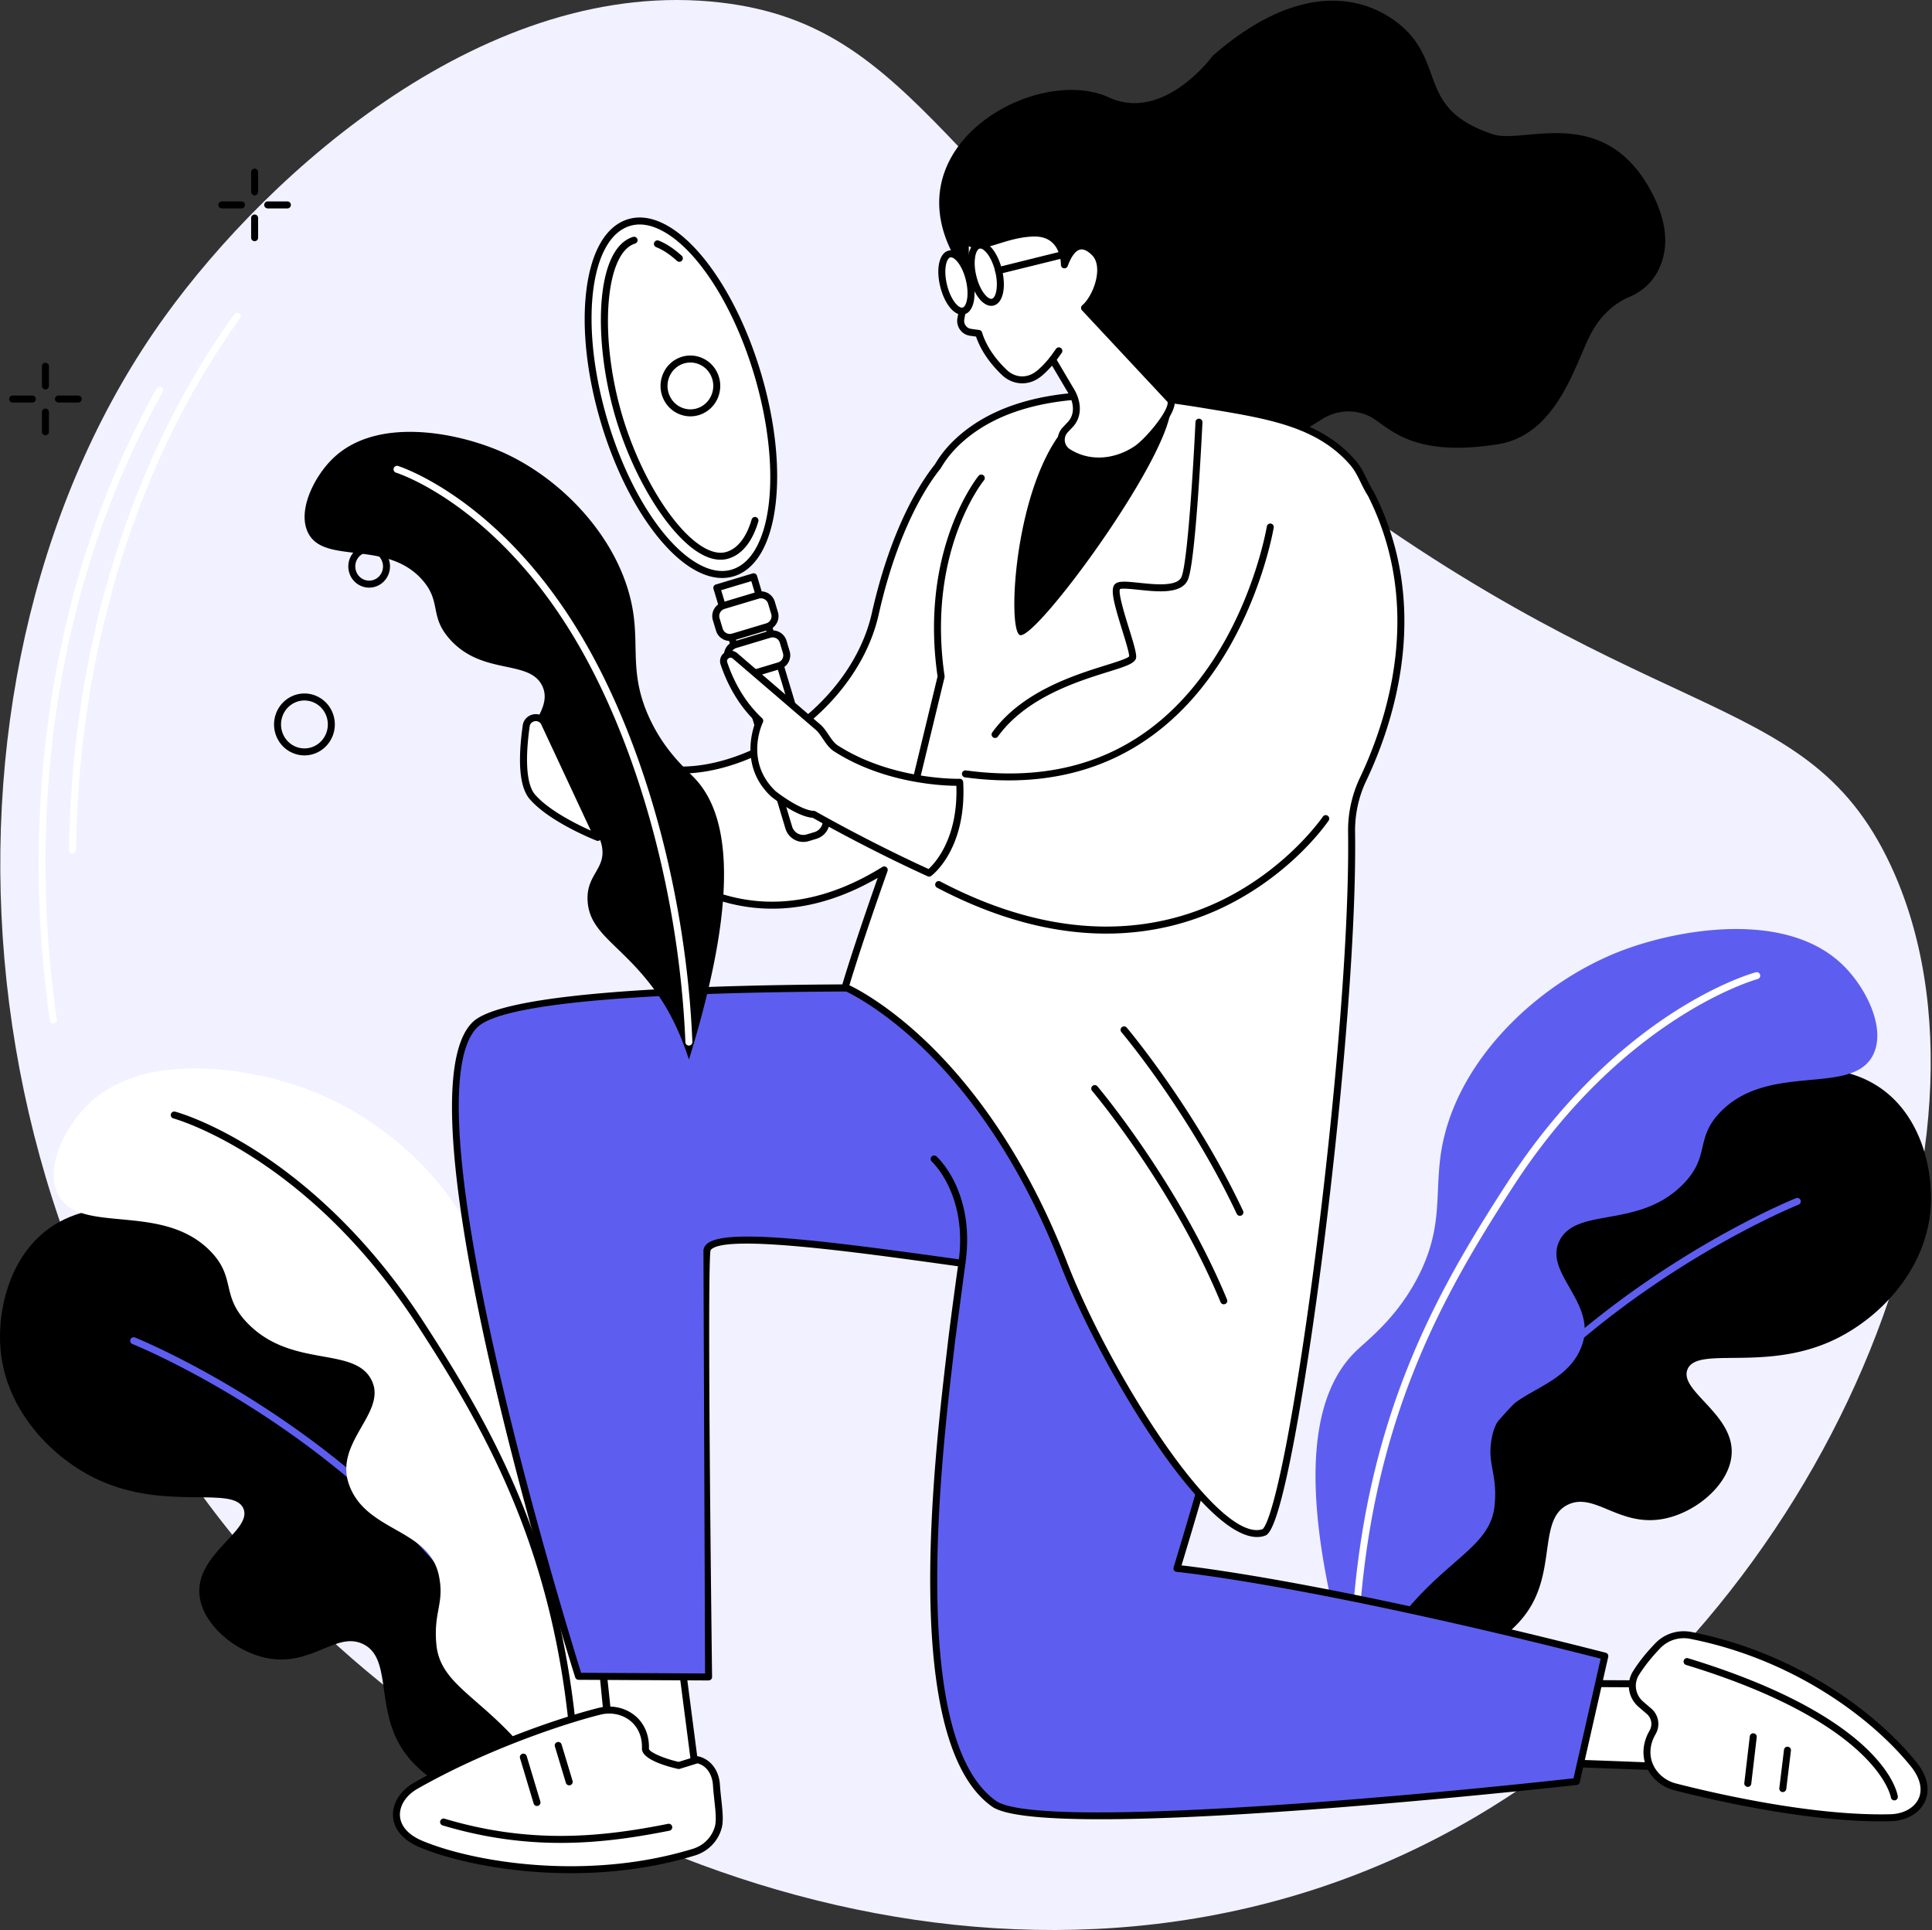 <svg xmlns="http://www.w3.org/2000/svg" width="838" height="837" fill="none"><rect width="100%" height="100%" fill="#333333" stroke="none"/><style>.B{fill:#000}.C{fill:#fff}.D{fill:#5d5eef}</style><path d="M639.202 788.405c-176.461 103.004-391.689 27.749-509.485-90.568-154.334-155.007-167.1-409.719-58.118-560.722C116.911 74.331 211.518-10.628 312.526 1.094c85.616 9.938 97.03 79.431 239.571 191.487C713.721 319.638 782.188 294.73 819.901 374.888c56.207 119.449-27.564 324.117-180.699 413.517z" fill="#f2f1ff"/><path d="M23.132 443.901c-.74 0-1.392-.546-1.498-1.3-6.938-48.532-6.462-97.008 1.423-144.078 7.951-47.458 23.057-91.202 44.898-130.021a1.514 1.514 0 0 1 2.062-.581 1.52 1.52 0 0 1 .577 2.07c-43.647 77.572-59.969 174.237-45.96 272.179a1.515 1.515 0 0 1-1.286 1.713 1.73 1.73 0 0 1-.216.018zm8.343-73.744a1.522 1.522 0 0 1-1.515-1.537c1.123-87.326 26.594-169.858 71.73-232.395a1.516 1.516 0 1 1 2.459 1.775c-44.775 62.035-70.044 143.951-71.154 230.659a1.52 1.52 0 0 1-1.52 1.498z" class="C"/><path d="M247.271 790.128c3.101-8.331 23.277-63.876 11.542-95.748-1.63-4.437-4.168-11.318-11.066-16.666-13.784-10.678-27.053-1.325-37.996-9.092-14.436-10.247.886-32.026-15.506-62.334-3.93-7.269-10.053-18.586-22.894-23.991-14.331-6.035-22.286 1.511-36.383-3.053-17.573-5.683-16.22-20.978-33.075-35.722-17.749-15.538-51.766-27.009-76.14-13.608C4.497 541.601-1.37 567.777.255 585.521c2.396 26.216 22.343 47.115 42.801 56.423 29.401 13.387 58.33 2.132 62.55 12.335 3.925 9.506-20.987 19.66-19.071 37.612 1.339 12.537 15.287 24.418 29.22 27.18 19.313 3.828 29.925-11.573 41.555-6.167 12.194 5.66 6.176 25.206 15.344 42.506 7.559 14.264 26.537 29.044 74.616 34.718z" class="B"/><path d="M247.729 784.62a1.52 1.52 0 0 1-1.467-1.128c-18.916-72.361-69.246-123.056-108.136-152.836-42.176-32.303-80.316-47.638-80.7-47.788a1.52 1.52 0 0 1-.846-1.973 1.516 1.516 0 0 1 1.969-.846c.383.15 38.912 15.647 81.418 48.198 24.977 19.127 46.435 40.325 63.779 62.995 21.704 28.374 36.995 59.153 45.449 91.479a1.515 1.515 0 0 1-1.467 1.899z" class="D"/><path d="m248.923 796.876.379-1.243.004-.008c20.15-65.907 20.744-104.431 13.189-127.462-3.237-9.85-7.955-16.868-13.29-21.973s-17.493-14.317-26.573-31.775c-3.497-6.749-5.524-12.771-6.744-18.428l-.181-.85a68.77 68.77 0 0 1-.59-3.365c-1.264-8.11-1.119-15.595-1.718-23.586-.256-3.383-.639-6.855-1.317-10.511a65.87 65.87 0 0 0-.921-4.225c.009-.013.004-.03-.013-.052-8.093-33.45-37.255-62.441-68.537-77.088a122.35 122.35 0 0 0-8.41-3.577c-18.696-7.119-49.515-13.462-74.1-6.172-.004.013-.022.018-.044.022-8.158 2.432-15.612 6.37-21.713 12.264-2.26 2.185-4.467 4.763-6.454 7.591-7.141 10.127-11.59 23.365-6.242 32.431 2.137 3.617 5.48 5.784 9.621 7.15 14.806 4.947 39.802-.075 56.03 16.625 11.331 11.657 4.194 19.163 16.331 31.454 19.123 19.339 45.757 9.687 53.387 24.158 3.176 6.027.67 11.828-2.731 17.947-3.762 6.753-8.59 13.89-8.044 22.15l-.005.013c.111 1.639.441 3.33 1.018 5.062a25.37 25.37 0 0 0 3.498 6.841c4.202 5.863 10.427 9.432 16.519 12.903.185.092.366.194.542.3 8.331 4.74 16.317 9.422 18.516 19.687 2.612 12.224-2.428 15.695-1.044 30.105 1.22 12.736 11.057 18.943 23.806 30.546.03.018.061.049.088.084 4.788 4.352 9.978 9.475 15.277 16.004 8.595 10.59 13.925 21.097 17.714 30.106a224.845 224.845 0 0 1 2.753 6.872z" class="C"/><path d="M249.553 765.59a1.514 1.514 0 0 1-1.511-1.419c-5.709-88.338-36.163-141.919-66.863-189.232-47.885-73.805-105.409-89.757-105.986-89.915a1.513 1.513 0 0 1 .775-2.925c.603.154 14.982 4.044 35.563 17.251 18.934 12.158 46.832 34.849 72.189 73.937 30.92 47.647 61.585 101.625 67.347 190.695a1.52 1.52 0 0 1-1.418 1.608h-.097zm340.742-35.898c-3.102-8.335-23.282-63.881-11.547-95.748 1.635-4.432 4.168-11.322 11.071-16.665 13.779-10.683 27.048-1.331 37.995-9.097 14.432-10.242-.89-32.018 15.507-62.33 3.929-7.269 10.052-18.586 22.889-23.991 14.335-6.04 22.286 1.506 36.383-3.049 17.577-5.682 16.225-20.982 33.079-35.731 17.749-15.532 51.766-27.008 76.136-13.599 21.26 11.683 27.123 37.859 25.502 55.603-2.396 26.216-22.343 47.11-42.797 56.423-29.405 13.383-58.339 2.132-62.554 12.339-3.93 9.498 20.986 19.656 19.066 37.612-1.34 12.537-15.287 24.41-29.216 27.172-19.313 3.832-29.925-11.564-41.559-6.168-12.194 5.661-6.168 25.216-15.339 42.507-7.56 14.268-26.538 29.043-74.616 34.722z" class="B"/><g class="D"><path d="M589.836 724.185a1.63 1.63 0 0 1-.383-.049 1.52 1.52 0 0 1-1.084-1.85c8.454-32.326 23.74-63.105 45.449-91.475 17.344-22.678 38.802-43.872 63.775-63 42.511-32.55 81.039-48.048 81.422-48.197a1.51 1.51 0 0 1 1.97.845 1.52 1.52 0 0 1-.846 1.97c-.379.149-38.59 15.524-80.771 47.841-38.863 29.783-89.157 80.457-108.069 152.783a1.506 1.506 0 0 1-1.463 1.132z"/><path d="m588.643 736.442-.379-1.243-.004-.008c-20.15-65.907-20.749-104.436-13.194-127.462 3.242-9.85 7.96-16.868 13.295-21.973s17.493-14.322 26.572-31.78c3.494-6.744 5.525-12.766 6.741-18.423.066-.282.123-.563.185-.854.229-1.132.422-2.251.59-3.361 1.26-8.11 1.114-15.599 1.718-23.591.255-3.383.639-6.854 1.317-10.51.269-1.406.56-2.82.921-4.225-.009-.009-.005-.026.013-.049 8.092-33.449 37.255-62.44 68.532-77.083a119.1 119.1 0 0 1 8.41-3.581c18.7-7.119 49.52-13.463 74.101-6.167a.105.105 0 0 0 .048.017c8.159 2.427 15.612 6.366 21.714 12.264 2.26 2.181 4.467 4.758 6.453 7.591 7.137 10.132 11.591 23.361 6.247 32.431-2.141 3.612-5.489 5.78-9.625 7.154-14.811 4.939-39.802-.083-56.035 16.617-11.326 11.656-4.19 19.172-16.326 31.453-19.123 19.344-45.757 9.687-53.387 24.159-3.176 6.026-.665 11.828 2.731 17.951 3.762 6.749 8.59 13.885 8.04 22.15l.008.009a20.496 20.496 0 0 1-1.017 5.066c-.872 2.599-2.062 4.859-3.498 6.837-4.207 5.872-10.423 9.431-16.524 12.907a11.22 11.22 0 0 0-.542.299c-8.33 4.741-16.317 9.419-18.511 19.688-2.612 12.22 2.432 15.695 1.044 30.105-1.216 12.736-11.053 18.938-23.806 30.55a.298.298 0 0 0-.088.075c-4.793 4.362-9.978 9.476-15.277 16.009-8.595 10.59-13.93 21.092-17.714 30.11-1.017 2.405-1.92 4.7-2.753 6.868z"/></g><path d="M588.012 705.153h-.101a1.52 1.52 0 0 1-1.414-1.613c5.758-89.069 36.427-143.042 67.343-190.694 25.361-39.083 53.26-61.775 72.193-73.933 20.577-13.212 34.965-17.093 35.564-17.251a1.514 1.514 0 0 1 1.85 1.075 1.52 1.52 0 0 1-1.079 1.854c-.577.15-58.101 16.106-105.986 89.907-30.696 47.317-61.149 100.898-66.863 189.241a1.512 1.512 0 0 1-1.507 1.414zm77.454 59.15c1.343-.581 79.545 2.784 79.545 2.784l-12.916-36.744-65.678-.322-.951 34.282z" class="C"/><path d="M667.659 762.774c5.525 0 22.401.44 75.18 2.705l-11.819-33.626-63.132-.317-.863 31.238h.634zm77.352 5.828h-.066l-79.131-2.819c-.41.092-.842.017-1.199-.221a1.53 1.53 0 0 1-.665-1.299l.952-34.291a1.515 1.515 0 0 1 1.515-1.471l65.687.322a1.534 1.534 0 0 1 1.423 1.017l12.912 36.744a1.514 1.514 0 0 1-1.428 2.018z" class="B"/><path d="M716.804 751.29c-1.546 2.647-2.872 6.29-2.317 10.537.833 6.388 5.806 11.485 12.097 13.093 15.722 4.03 59.361 14.268 93.422 13.387 12.04-.313 20.044-10.824 9.952-23.29-16.533-20.428-50.921-46.775-96.506-55.767-5.229-1.035-10.665.604-14.357 4.437-3.018 3.127-6.608 7.286-9.484 11.889-2.749 4.401-1.802 10.132 2.127 13.52l3.542 3.044a7.242 7.242 0 0 1 1.524 9.15z" class="C"/><path d="M718.113 752.052c-1.828 3.141-2.542 6.361-2.123 9.577.722 5.582 5.132 10.326 10.969 11.824 16.788 4.304 59.479 14.198 93.008 13.339 5.674-.146 10.356-2.736 12.207-6.753 1.872-4.058.665-9.053-3.392-14.071-16.934-20.92-50.951-46.418-95.621-55.233-4.801-.947-9.647.551-12.978 4.005-3.797 3.942-6.925 7.859-9.286 11.638-2.352 3.767-1.586 8.63 1.833 11.568l3.542 3.044a8.78 8.78 0 0 1 1.841 11.062zm97.629 37.824c-33.176 0-73.33-9.335-89.537-13.489-7.026-1.798-12.334-7.573-13.22-14.366-.502-3.841.366-7.815 2.507-11.493a5.74 5.74 0 0 0-1.198-7.234l-3.547-3.052c-4.555-3.921-5.568-10.423-2.423-15.467 2.476-3.965 5.732-8.049 9.679-12.141 4.048-4.198 9.934-6.018 15.744-4.868 45.467 8.965 80.123 34.965 97.387 56.295 4.824 5.96 6.176 12.083 3.793 17.246-2.344 5.075-8.04 8.335-14.885 8.516l-4.3.053zm5.925-9.092c-.74 0-1.392-.546-1.498-1.299-.061-.41-5.828-32.102-88.854-57.449a1.52 1.52 0 0 1-1.004-1.895 1.51 1.51 0 0 1 1.89-1.004c85.382 26.061 90.783 58.555 90.968 59.929a1.51 1.51 0 0 1-1.291 1.705 1.66 1.66 0 0 1-.211.013zm-48.387-3.607c-.057 0-.123-.005-.181-.009a1.516 1.516 0 0 1-1.321-1.687l2.026-16.643a1.51 1.51 0 0 1 1.688-1.322c.832.097 1.422.85 1.321 1.683l-2.026 16.647a1.52 1.52 0 0 1-1.507 1.331zm-15.185-2.248c-.057 0-.119 0-.176-.009a1.517 1.517 0 0 1-1.331-1.683l2.375-20.194a1.515 1.515 0 1 1 3.009.353l-2.37 20.198a1.52 1.52 0 0 1-1.507 1.335z" class="B"/><path d="M261.051 721.163c.753 1.255 7.881 79.215 7.881 79.215l34.682-17.714-8.462-65.144-34.101 3.643z" class="C"/><path d="M262.778 722.507c.678 4.762 2.44 20.691 7.458 75.501l31.74-16.211-8.137-62.612-31.061 3.322zm6.154 79.382a1.46 1.46 0 0 1-.731-.185 1.52 1.52 0 0 1-.78-1.189l-7.784-78.806a1.5 1.5 0 0 1 .057-1.216 1.496 1.496 0 0 1 1.194-.832l34.105-3.648a1.523 1.523 0 0 1 1.661 1.317l8.463 65.136a1.51 1.51 0 0 1-.811 1.547l-34.687 17.713a1.52 1.52 0 0 1-.687.163z" class="B"/><path d="M279.958 758.313c.106-3.062-.445-6.899-2.938-10.384-3.749-5.237-10.542-7.378-16.846-5.819-15.762 3.877-50.268 15.471-79.867 32.339-10.463 5.965-12.551 19.013 2.229 25.233 24.22 10.194 74.008 17.163 118.435 3.551 5.101-1.56 9.11-5.573 10.555-10.696 1.181-4.185-.313-11.22-.771-18.476-.33-5.176-3.202-9.784-8.264-10.907l-8.079 2.507c-3.423-.767-14.577-3.842-14.454-7.348z" class="C"/><path d="M264.227 743.127a15.12 15.12 0 0 0-3.692.454c-14.004 3.445-48.643 14.607-79.479 32.184-4.934 2.815-7.833 7.304-7.569 11.723.265 4.458 3.688 8.299 9.635 10.797 21.823 9.181 71.096 17.683 117.404 3.502 4.678-1.431 8.242-5.044 9.546-9.66.736-2.604.278-6.829-.211-11.296-.229-2.163-.476-4.392-.621-6.674-.238-3.797-2.132-8.211-6.701-9.436l-7.678 2.384a1.54 1.54 0 0 1-.775.031c-3.714-.824-15.82-3.904-15.643-8.873.127-3.634-.767-6.81-2.657-9.449-2.581-3.617-6.951-5.687-11.559-5.687zm-16.608 69.224c-27.665 0-51.969-5.507-65.673-11.273-7.066-2.974-11.146-7.736-11.485-13.405-.335-5.582 3.15-11.154 9.093-14.538 31.131-17.739 66.109-29.017 80.254-32.501 7.044-1.732 14.458.845 18.445 6.418 2.251 3.145 3.366 7.062 3.216 11.313-.044 1.264 5.661 4.066 12.885 5.722l7.688-2.383c.251-.079.519-.088.779-.035 5.339 1.189 9.049 6.013 9.441 12.295.145 2.215.383 4.414.616 6.537.538 4.978 1.005 9.282.111 12.449-1.586 5.613-5.912 10-11.573 11.731-18.062 5.533-36.581 7.67-53.797 7.67zm-4.463-13.131c-15.735 0-32.669-2.044-51.224-7.604a1.516 1.516 0 0 1 .868-2.903c37.916 11.361 69.017 7.793 96.977 2.243a1.52 1.52 0 0 1 1.784 1.193 1.514 1.514 0 0 1-1.193 1.78c-14.701 2.921-30.26 5.291-47.212 5.291zm-10.241-16.01a1.51 1.51 0 0 1-1.45-1.079l-5.912-19.67a1.516 1.516 0 0 1 1.018-1.885 1.51 1.51 0 0 1 1.886 1.013l5.911 19.67a1.52 1.52 0 0 1-1.017 1.889 1.464 1.464 0 0 1-.436.062zm13.981-8.949a1.514 1.514 0 0 1-1.449-1.08l-4.762-15.779a1.517 1.517 0 0 1 1.013-1.89 1.51 1.51 0 0 1 1.886 1.009l4.762 15.784a1.52 1.52 0 0 1-1.013 1.89 1.695 1.695 0 0 1-.437.066z" class="B"/><path d="M510.502 680.181s46.361-151.113 44.114-184.637c-.81-12.15-23.149-20.978-46.427-25.696l-7.277-39.264s-269.073-10.149-294.645 13.599c-34.683 32.211 44.678 282.791 44.678 282.791l56.409.277-.727-184.892c1.119-10.066 62.22-1.212 110.594 5.497l-4.401 33.088c-4.907 42.348-22.088 172.739 18.348 201.298 22.603 15.965 252.575-9.652 252.575-9.652l12.339-54.378c-128.223-32.705-185.58-38.031-185.58-38.031z" class="D"/><g class="B"><path d="M324.284 536.266c18.59 0 49.669 4.049 88.096 9.388l5.053.696c.4.057.762.273 1 .59a1.53 1.53 0 0 1 .295 1.124l-4.397 33.052-.643 5.507c-5.396 45.806-19.727 167.488 18.352 194.382 17.432 12.308 170.814-.961 250.465-9.802l11.776-51.885c-125.603-31.969-183.356-37.577-183.924-37.634a1.517 1.517 0 0 1-1.119-.661 1.518 1.518 0 0 1-.189-1.291c.462-1.511 46.259-151.223 44.056-184.086-.638-9.613-17.546-18.705-45.215-24.317a1.52 1.52 0 0 1-1.189-1.207l-7.058-38.062c-19.66-.696-268.385-9.022-292.341 13.234-13.762 12.779-10.383 65.343 9.771 152.007 14.225 61.172 32.326 119.656 34.986 128.162l53.758.269-.696-183.54c.127-1.146.718-2.137 1.757-2.948 2.679-2.079 8.661-2.978 17.406-2.978zM477.221 788.96c-23.617 0-41.3-1.506-46.925-5.48-17.044-12.035-26.048-42.894-26.775-91.721-.591-39.731 4.449-82.506 7.154-105.493l.643-5.498c.242-2.092 1.824-14.625 4.194-31.621l-3.555-.497c-40.185-5.582-95.224-13.229-103.215-7.014-.498.388-.586.696-.608.886-1.498 13.506.709 183.003.731 184.712a1.51 1.51 0 0 1-.44 1.088c-.287.291-.705.419-1.08.45l-56.409-.282a1.524 1.524 0 0 1-1.436-1.058c-3.251-10.268-79.25-251.87-44.264-284.363 25.736-23.899 284.72-14.41 295.733-14a1.53 1.53 0 0 1 1.436 1.242l7.089 38.256c14.462 3.017 45.594 11.303 46.638 26.872 2.132 31.858-38.229 165.633-43.652 183.43 10.837 1.22 69.542 8.691 183.977 37.872a1.525 1.525 0 0 1 1.105 1.81l-12.339 54.374a1.52 1.52 0 0 1-1.308 1.172c-7.092.789-134.528 14.863-206.694 14.863z"/><path d="M417.23 549.368c-.075 0-.15 0-.22-.018a1.51 1.51 0 0 1-1.286-1.713c4.233-29.278-11.397-43.744-11.555-43.885a1.514 1.514 0 0 1-.111-2.141 1.52 1.52 0 0 1 2.141-.115c.696.626 16.987 15.709 12.524 46.577a1.513 1.513 0 0 1-1.493 1.295zm289.469-420.579c4.96-2.066 9.321-5.665 12.07-10.608 4.07-7.304 6.26-19.004-2.863-35.704-20.608-37.722-55.075-19.85-68.255-24.216-29.533-9.771-22.538-25.863-34.524-41.489-8.969-11.683-39.956-33.722-87.083 7.405 0 0-21.172 29.088-45.132 18.044-29.436-13.568-88.629 17.22-69.964 62.921 5.383 13.18 15.088 23.304 26.911 28.797a74.84 74.84 0 0 0 7.044 2.841c7.384 2.555 13.075 9.181 14.921 17.727 6 27.837 28.753 81.563 113.374 27.423 6.378-4.084 13.955-4.604 20.546-1.525 8.101 3.789 16.889 18.476 55.99 12.243 25.119-4 33.119-33.454 39.758-46.85 5.29-10.674 12.876-15.198 17.207-17.009z"/></g><path d="M586.246 360.879c-.11-7.885 1.564-15.718 4.952-22.841 13.317-28.013 27.334-76.607 3.432-123.832v.018c-3.163-4.925-4.252-9.546-8.177-13.965-14.77-16.63-36.264-20.198-62.475-24.506-23.11-3.797-76.396-12.573-107.228 14.528-4.322 3.798-7.537 7.776-10.013 12.027-5.207 6.427-18.551 25.81-27.106 63.942-10.819 48.176-71.418 78.898-102.673 63.867s-32.224-22.771-32.224-22.771l2.48 24.256s52.466 97.788 136.32 45.656c-12.731 35.964-16.933 50.863-16.933 50.863s57.686 24.29 94.774 119.77c19.066 49.101 66.052 123.598 86.682 116.726 11.529-3.85 39.44-212.703 38.189-303.738z" class="C"/><g class="B"><path d="M368.424 427.288c3.912 1.877 16.612 8.608 32.7 23.811 17.498 16.537 42.405 46.656 61.665 96.246 19.11 49.215 65.695 122.197 84.788 115.827.568-.295 3.867-3.507 10.211-36.207 4.119-21.251 8.661-50.647 12.793-82.783 7.282-56.687 14.819-134.607 14.149-183.285-.114-8.132 1.652-16.264 5.097-23.515 11.824-24.872 27.991-73.824 3.533-122.334-1.312-2.035-2.26-3.987-3.185-5.886-1.348-2.77-2.625-5.387-4.854-7.898-14.454-16.269-35.255-19.683-61.59-24.018-22.687-3.726-75.709-12.436-105.977 14.176-4.022 3.529-7.194 7.34-9.709 11.648a1.74 1.74 0 0 1-.133.189c-5.237 6.472-18.339 25.59-26.805 63.326-5.507 24.519-25.093 47.585-51.123 60.189-19.811 9.59-39.877 11.352-53.683 4.709-17.273-8.308-25.528-14.502-29.471-18.524l1.855 18.18c2.083 3.727 26.845 46.595 67.343 57.41 21.577 5.757 44.021 1.524 66.704-12.577a1.533 1.533 0 0 1 1.753.105 1.51 1.51 0 0 1 .476 1.692c-10.55 29.806-15.273 45.251-16.537 49.519zm176.818 239.28c-24.176.005-68.7-75.417-85.281-118.126-19.018-48.969-43.555-78.696-60.789-95.013-18.66-17.669-33.017-23.85-33.158-23.912a1.513 1.513 0 0 1-.872-1.806c.04-.145 4.04-14.224 15.564-46.991-22.203 12.811-44.211 16.432-65.48 10.749-43.405-11.599-69.096-58.678-69.352-59.149a1.574 1.574 0 0 1-.172-.559l-2.475-24.26a1.513 1.513 0 0 1 1.334-1.657 1.52 1.52 0 0 1 1.679 1.313c.004 0 2.075 7.502 31.374 21.599 12.982 6.242 32.066 4.48 51.048-4.709 25.22-12.207 44.18-34.48 49.489-58.127 8.568-38.185 21.916-57.758 27.334-64.476 2.67-4.55 6.031-8.577 10.269-12.299 31.348-27.559 85.36-18.683 108.426-14.894 25.903 4.26 48.247 7.925 63.405 25 2.507 2.823 3.934 5.753 5.317 8.585.859 1.767 1.74 3.586 2.903 5.41.071.084.128.176.176.278 25.163 49.713 8.661 99.757-3.418 125.166-3.247 6.828-4.907 14.493-4.802 22.167.683 49.154-6.947 127.682-14.312 184.778-4.172 32.353-8.754 61.828-12.899 82.987-7.004 35.753-10.515 36.929-12.013 37.427a10.424 10.424 0 0 1-3.295.519zm-65.409-261.689c-20.868 0-45.436-5.255-73.387-19.916a1.52 1.52 0 0 1-.639-2.048 1.52 1.52 0 0 1 2.049-.639c56.109 29.436 98.197 20.246 123.629 7.361 27.607-13.991 42.153-35.255 42.299-35.471a1.513 1.513 0 0 1 2.101-.41 1.51 1.51 0 0 1 .414 2.101c-.599.899-15.053 22.053-43.321 36.423-13.366 6.793-31.207 12.599-53.145 12.599zm-42.299-66.444c-6.145 0-12.476-.436-18.982-1.322a1.52 1.52 0 0 1-1.295-1.704 1.522 1.522 0 0 1 1.705-1.3c45.929 6.238 81.836-9.595 106.717-47.061 18.647-28.071 23.757-58.432 23.81-58.735a1.513 1.513 0 0 1 1.736-1.252 1.51 1.51 0 0 1 1.251 1.736c-.049.313-5.238 31.233-24.216 59.845-11.176 16.859-24.885 29.652-40.739 38.018-14.851 7.837-31.604 11.775-49.987 11.775z"/><path d="M507.881 177.013c-1.542 23.181-58.863 100.885-65.493 98.396-5.898-2.212-2.141-71.929 23.833-94.321 23.7-20.423 42.215-12.365 41.66-4.075zM395.129 349.064a1.66 1.66 0 0 1-.353-.039 1.517 1.517 0 0 1-1.123-1.829l13.013-53.841c-7.982-55.268 17.537-86.695 17.797-87.003a1.51 1.51 0 0 1 2.132-.199c.643.534.732 1.489.199 2.133-.252.304-24.996 30.885-17.084 84.924a1.5 1.5 0 0 1-.031.577L396.6 347.901a1.508 1.508 0 0 1-1.471 1.163zm36.48-29.02c-.309 0-.617-.093-.89-.287a1.52 1.52 0 0 1-.339-2.114c12.845-17.762 35.634-24.872 49.242-29.123 4.383-1.366 9.326-2.908 10.163-3.873-.084-1.867-1.569-6.634-3-11.251-3.74-12.061-5.274-17.973-3.185-20.061 1.453-1.458 4.599-1.198 10.488-.582 7.08.745 16.767 1.763 18.458-2.748 2.556-6.82 5.036-46.797 5.987-66.978a1.51 1.51 0 0 1 1.582-1.445 1.52 1.52 0 0 1 1.445 1.586c-.115 2.401-2.815 58.938-6.177 67.903-2.515 6.704-13.101 5.594-21.607 4.696-2.987-.313-7.049-.74-8.009-.287-.789 1.864 2.26 11.705 3.916 17.022 1.683 5.423 3.137 10.11 3.137 12.308 0 2.767-4.11 4.049-12.291 6.604-13.255 4.136-35.44 11.061-47.691 28-.3.414-.758.63-1.229.63zm106.201 207.23a1.517 1.517 0 0 1-1.374-.868c-20.819-44.145-49.727-78.448-50.017-78.788a1.514 1.514 0 1 1 2.308-1.96c.295.344 29.462 34.956 50.449 79.453a1.513 1.513 0 0 1-1.366 2.163zm-6.995 38.375a1.51 1.51 0 0 1-1.401-.938c-20.801-50.18-55.378-91.233-55.722-91.642a1.51 1.51 0 0 1 .177-2.133 1.52 1.52 0 0 1 2.136.172c.348.414 35.216 41.815 56.207 92.44a1.514 1.514 0 0 1-.82 1.982 1.567 1.567 0 0 1-.577.119zM298.83 459.464c23.678-76.435 15.859-107.774 2.564-121.862-3.965-4.207-13.048-11.842-19.656-26.097-8.573-18.489-4.661-30.158-7.119-46.035-4.815-31.057-30.929-58.326-57.766-69.836-18.749-8.044-53.881-15.278-72.815 3.541-8.008 7.952-15.277 22.709-10.259 32.185 7.176 13.56 34.017 2.612 49.435 20.185 8.414 9.59 2.877 15.564 11.894 25.674 14.212 15.925 34.568 8.502 40.128 20.321 5.388 11.441-12.515 21.414-8.101 36.392 5.03 17.084 30.951 16.524 33.96 33.194 1.793 9.925-7.031 12.167-6.203 23.841 1 14.207 14.608 18.643 28.987 38.286 8.066 11.013 12.136 21.85 14.951 30.211z"/></g><path d="M298.799 453.43a1.51 1.51 0 0 1-1.511-1.45c-2.581-62.47-20.044-127.104-46.718-172.892-35.149-60.339-78.36-73.973-78.796-74.106a1.514 1.514 0 0 1-1.013-1.889 1.52 1.52 0 0 1 1.889-1.009c.445.132 44.797 14.123 80.537 75.479 26.912 46.194 44.528 111.347 47.128 174.29a1.516 1.516 0 0 1-1.45 1.577h-.066zm-39.493-90.274s-20.075-7.881-28.445-17.665c-4.942-5.779-4.127-19.978-2.63-30.638.582-4.146 6.185-5.005 7.956-1.207l23.119 49.51z" class="C"/><path d="M232.416 312.739c-.141 0-.282.014-.418.031-.96.146-2.057.824-2.264 2.295-2.084 14.833-1.274 25.291 2.277 29.441 5.925 6.929 18.159 12.978 24.247 15.704l-21.445-45.924a2.56 2.56 0 0 0-2.397-1.547zm26.89 51.938c-.185 0-.374-.039-.555-.105-.833-.331-20.524-8.137-29.044-18.093-4.242-4.969-5.247-15.674-2.978-31.837a5.62 5.62 0 0 1 4.824-4.867c2.555-.384 4.916.885 6.009 3.233l23.118 49.511c.26.559.155 1.224-.268 1.678a1.53 1.53 0 0 1-1.106.48z" class="B"/><path d="M262.059 182.714c12.463 41.947 37.471 71.374 55.854 65.726s23.185-44.233 10.718-86.18c-12.462-41.946-37.466-71.369-55.854-65.726-18.383 5.652-23.18 44.233-10.718 86.18z" class="C"/><path d="M263.513 182.283c8.841 29.766 24.48 54.316 39.837 62.545 5.119 2.745 9.868 3.472 14.119 2.163 17.563-5.396 21.925-43.211 9.713-84.294-8.846-29.766-24.484-54.321-39.841-62.546-5.114-2.744-9.863-3.471-14.114-2.167-17.564 5.401-21.925 43.215-9.714 84.299zm49.687 68.374c-3.586 0-7.357-1.058-11.282-3.155-16.031-8.594-32.251-33.854-41.312-64.352-6.084-20.488-8.309-40.845-6.26-57.325 2.106-16.903 8.493-27.815 17.991-30.735 5.053-1.551 10.581-.749 16.436 2.388 16.035 8.595 32.255 33.85 41.312 64.352 6.093 20.484 8.313 40.841 6.26 57.321-2.097 16.903-8.489 27.819-17.982 30.74a17.57 17.57 0 0 1-5.163.767z" class="B"/><path d="m353.688 362.321-3.348 1.009a6.6 6.6 0 0 1-8.211-4.419l-31.211-103.977 15.978-4.797 31.211 103.972a6.59 6.59 0 0 1-4.419 8.212z" class="C"/><path d="m312.808 255.952 30.775 102.519c.806 2.678 3.639 4.211 6.321 3.405l3.348-1.005a5.083 5.083 0 0 0 3.406-6.325l-30.78-102.524-13.07 3.93zm35.625 109.175a8.07 8.07 0 0 1-3.828-.974 8.06 8.06 0 0 1-3.925-4.81l-31.211-103.977a1.516 1.516 0 0 1 1.017-1.886l15.974-4.797a1.503 1.503 0 0 1 1.154.119 1.5 1.5 0 0 1 .731.899l31.211 103.977c1.291 4.282-1.149 8.81-5.436 10.092l-3.339 1.009a8.12 8.12 0 0 1-2.348.348z" class="B"/><path d="m332.777 271.782-14.846 4.454a4.745 4.745 0 0 1-5.92-3.181l-1.353-4.515a4.76 4.76 0 0 1 3.185-5.921l14.846-4.458a4.755 4.755 0 0 1 5.92 3.19l1.357 4.506a4.76 4.76 0 0 1-3.189 5.925z" class="C"/><path d="M330.059 259.48a3.06 3.06 0 0 0-.929.136l-14.851 4.454a3.251 3.251 0 0 0-2.171 4.035l1.357 4.511a3.166 3.166 0 0 0 1.568 1.921 3.196 3.196 0 0 0 2.462.251l14.85-4.454a3.251 3.251 0 0 0 2.172-4.039l-1.357-4.511a3.241 3.241 0 0 0-3.101-2.304zm-13.506 18.475a6.164 6.164 0 0 1-2.956-.748 6.204 6.204 0 0 1-3.04-3.718l-1.352-4.507a6.281 6.281 0 0 1 4.202-7.811l14.846-4.458a6.28 6.28 0 0 1 7.81 4.203l1.353 4.511c.995 3.308-.89 6.815-4.198 7.806l-14.846 4.458a6.28 6.28 0 0 1-1.819.264z" class="B"/><path d="m337.869 288.739-14.85 4.454a4.753 4.753 0 0 1-5.92-3.185l-1.357-4.511a4.76 4.76 0 0 1 3.189-5.921l14.846-4.458a4.76 4.76 0 0 1 5.925 3.189l1.352 4.507a4.754 4.754 0 0 1-3.185 5.925z" class="C"/><path d="M335.151 276.43c-.312 0-.625.044-.938.137l-14.846 4.458c-.828.251-1.511.806-1.92 1.568s-.498 1.639-.247 2.467l1.352 4.511a3.197 3.197 0 0 0 1.564 1.921 3.24 3.24 0 0 0 2.472.251l14.845-4.458a3.22 3.22 0 0 0 2.168-4.035l-1.353-4.511a3.22 3.22 0 0 0-1.564-1.921 3.264 3.264 0 0 0-1.533-.388zm-13.506 18.48a6.26 6.26 0 0 1-2.965-.748 6.225 6.225 0 0 1-3.031-3.718l-1.352-4.511a6.22 6.22 0 0 1 4.198-7.807l14.85-4.458a6.228 6.228 0 0 1 4.776.485 6.203 6.203 0 0 1 3.03 3.718l1.353 4.511c.995 3.308-.89 6.815-4.203 7.806l-14.846 4.458a6.19 6.19 0 0 1-1.81.264zm-26.987-181.373c-.366 0-.731-.132-1.022-.396-3.075-2.802-6.114-4.815-9.035-5.974-.78-.304-1.163-1.189-.85-1.964s1.189-1.159 1.964-.855c3.265 1.295 6.617 3.502 9.965 6.555.617.564.661 1.524.097 2.141a1.52 1.52 0 0 1-1.119.493zm17.873 129.203c-2.538 0-5.238-.758-8.075-2.282-13.657-7.317-29.401-32.26-37.436-59.299-9.802-32.982-9.106-73.299 7.564-78.422a1.52 1.52 0 0 1 1.894 1.008 1.51 1.51 0 0 1-1.004 1.89c-13.062 4.013-15.762 40.295-5.551 74.66 7.828 26.339 22.951 50.52 35.964 57.493 3.45 1.846 6.56 2.362 9.251 1.542 4.864-1.498 8.63-6.352 10.886-14.048a1.505 1.505 0 0 1 1.876-1.027 1.52 1.52 0 0 1 1.031 1.881c-2.555 8.714-7.022 14.282-12.907 16.088a11.746 11.746 0 0 1-3.493.516z" class="B"/><path d="M416.274 339.258s-29.435.828-53.611-14.648c-3.556-2.273-4.904-6.872-8.168-9.541l-35.665-30.621c-2.326-2-5.797.343-4.823 3.251 2.37 7.097 6.955 16.929 15.537 24.881 0 0-8.696 17.938 5.925 31.709 0 0 10.96 8.718 17.498 8.872 0 0 22.682 13.048 50.034 25.484 0 0 14.802-10.916 13.273-39.387z" class="C"/><path d="M336.46 343.145c2.986 2.366 11.634 8.388 16.541 8.507a1.53 1.53 0 0 1 .718.202c.225.128 22.45 12.868 49.04 25.013 2.704-2.467 12.854-13.282 12.061-36.083-6.379-.044-31.502-1.15-52.973-14.894-2.185-1.397-3.577-3.472-4.921-5.476-1.061-1.59-2.061-3.084-3.392-4.172l-35.691-30.643c-.802-.691-1.59-.26-1.815-.11s-.925.718-.586 1.731c2.26 6.762 6.718 16.454 15.132 24.251.489.454.621 1.172.335 1.776-.335.687-7.996 17.079 5.551 29.898zm66.541 37.017c-.207 0-.423-.044-.626-.136-25.365-11.533-46.982-23.731-49.845-25.361-6.974-.476-17.555-8.824-18.004-9.19a.75.75 0 0 1-.097-.079c-13.198-12.427-8.309-28.264-6.687-32.436-8.384-8.092-12.873-17.89-15.176-24.779a4.5 4.5 0 0 1 1.77-5.207 4.5 4.5 0 0 1 5.485.321l35.66 30.621c1.652 1.357 2.829 3.11 3.965 4.811 1.225 1.828 2.379 3.55 4.035 4.608 23.507 15.052 52.463 14.422 52.749 14.409.802-.039 1.511.612 1.555 1.436 1.555 28.956-13.251 40.22-13.881 40.687a1.55 1.55 0 0 1-.903.295z" class="B"/><path d="M420.97 144.11c-2.859-.401-4.744-3.128-4.185-5.965 2.688-13.599 1.608-35.348 2.04-34.718 4.811 7.053 14.819-1.797 29.07-2.356 13.278-.525 13.789 12.052 13.797 13.788.829-2.172 4.829-13.484 13.071-5.238 5.863 5.864.956 19.458-4.348 23.921 1.291 1.467 21.546 23.308 37.088 39.717 3.079 3.252-9.15 17.987-14.736 21.643-9.061 5.939-20.436 7.014-29.55 1.15a6.31 6.31 0 0 1-1.177-9.63l2.45-2.59c3.392-4.026 2.766-9.132.599-13.392l-8.542-14.476c-1.96 2.375-4.436 5.084-6.722 6.679-4.546 3.176-10.203 2.683-14.216-1.146-5.502-5.255-9.352-11.158-11.097-16.885l-3.542-.502z" class="C"/><g class="B"><path d="m456.547 154.453.119.005a1.49 1.49 0 0 1 1.185.74l8.546 14.475c2.89 5.674 2.599 11.159-.753 15.132l-2.502 2.657a4.75 4.75 0 0 0-1.269 3.868 4.765 4.765 0 0 0 2.163 3.444c8.141 5.243 18.837 4.802 27.903-1.14 4.533-2.965 13.986-14.088 14.519-18.63.053-.463-.022-.665-.057-.701l-37.123-39.762a1.483 1.483 0 0 1-.37-1.114 1.49 1.49 0 0 1 .533-1.048c2.903-2.441 6.198-8.71 6.449-14.569.097-2.149-.211-5.132-2.198-7.119-1.951-1.951-3.691-2.775-5.163-2.458-1.951.419-3.753 2.762-5.348 6.978l-.075.19a1.52 1.52 0 0 1-1.687.947 1.515 1.515 0 0 1-1.242-1.489c-.009-1.013-.203-6.251-3.639-9.538-2.048-1.96-4.938-2.885-8.581-2.735-5.533.216-10.397 1.722-14.683 3.053-5.088 1.581-9.634 2.995-13.057 1.127v.886c0 6.793 0 20.925-1.947 30.788-.19.978.017 1.956.586 2.758a3.42 3.42 0 0 0 2.321 1.414l3.546.498a1.51 1.51 0 0 1 1.238 1.061c1.692 5.551 5.392 11.163 10.696 16.229 3.52 3.366 8.353 3.758 12.304 1 1.767-1.238 3.93-3.383 6.419-6.401.29-.352.718-.546 1.167-.546zm20.075 47.004c-5.036 0-9.939-1.374-14.225-4.132a7.79 7.79 0 0 1-3.533-5.63 7.8 7.8 0 0 1 2.075-6.317l2.445-2.59c3.405-4.04 1.683-9.04.352-11.661l-7.414-12.559c-2.101 2.387-3.991 4.176-5.63 5.321-5.101 3.56-11.581 3.04-16.132-1.295-5.387-5.145-9.242-10.872-11.198-16.616l-2.603-.366a6.384 6.384 0 0 1-4.37-2.656 6.63 6.63 0 0 1-1.093-5.102c1.894-9.572 1.89-23.506 1.89-30.202 0-5.322 0-5.322 1.172-5.683a1.54 1.54 0 0 1 1.718.608c2.145 3.141 5.696 2.22 12.299.167 4.247-1.317 9.533-2.956 15.458-3.189 4.485-.176 8.132 1.026 10.802 3.577 2.048 1.96 3.176 4.414 3.802 6.59 1.242-1.991 3.022-3.929 5.458-4.453 2.546-.547 5.22.555 7.938 3.282 2.189 2.185 3.26 5.436 3.088 9.391-.238 5.476-2.951 12.005-6.387 15.67l36.07 38.608c.502.528 1.057 1.502.863 3.136-.691 5.943-11.202 17.758-15.868 20.811-5.365 3.519-11.259 5.29-16.977 5.29z"/><path d="M456.547 157.48c-.304 0-.617-.092-.881-.282a1.51 1.51 0 0 1-.348-2.114l2.727-3.806a1.515 1.515 0 0 1 2.114-.348 1.52 1.52 0 0 1 .348 2.114l-2.727 3.806a1.52 1.52 0 0 1-1.233.63z"/></g><path d="M420.415 121.156c1.665 6.819.524 12.956-2.551 13.709s-6.912-4.172-8.577-10.996c-1.665-6.819-.524-12.96 2.546-13.709s6.917 4.172 8.582 10.996z" class="C"/><path d="M412.463 111.599a.94.94 0 0 0-.269.035c-1.669.406-3.057 5.234-1.436 11.877.758 3.097 1.992 5.85 3.481 7.762 1.18 1.507 2.431 2.322 3.268 2.119 1.665-.41 3.053-5.238 1.436-11.881-.757-3.092-1.995-5.85-3.484-7.762-1.057-1.357-2.176-2.15-2.996-2.15zm4.758 24.855c-1.802 0-3.674-1.15-5.366-3.318-1.753-2.237-3.185-5.405-4.039-8.907-1.93-7.881-.348-14.564 3.66-15.542 2.102-.511 4.366.621 6.375 3.199 1.744 2.237 3.18 5.405 4.035 8.907 1.921 7.881.348 14.564-3.661 15.542-.33.083-.665.119-1.004.119z" class="B"/><path d="M433.141 117.336c1.666 6.824.52 12.961-2.555 13.71s-6.911-4.172-8.577-10.992c-1.66-6.823-.519-12.96 2.551-13.713s6.916 4.172 8.581 10.995z" class="C"/><g class="B"><path d="M425.186 107.78c-.092 0-.181.013-.264.031-1.67.409-3.062 5.242-1.436 11.881.753 3.097 1.986 5.854 3.48 7.766 1.18 1.507 2.423 2.317 3.264 2.119 1.665-.41 3.057-5.238 1.436-11.885-.753-3.093-1.995-5.85-3.484-7.762-1.058-1.353-2.172-2.15-2.996-2.15zm4.762 24.859c-1.802 0-3.678-1.15-5.37-3.322-1.753-2.238-3.185-5.405-4.04-8.907-1.925-7.881-.348-14.564 3.666-15.542 2.097-.511 4.356.621 6.37 3.198 1.749 2.242 3.18 5.405 4.039 8.912 1.921 7.877.348 14.559-3.665 15.537-.33.084-.665.124-1 .124z"/><path d="M433.133 118.855a1.52 1.52 0 0 1-1.467-1.154 1.522 1.522 0 0 1 1.105-1.837l28.864-7.141a1.51 1.51 0 0 1 1.832 1.106 1.516 1.516 0 0 1-1.106 1.837l-28.863 7.145a1.68 1.68 0 0 1-.365.044zm-413.437 50.03a1.51 1.51 0 0 1-1.515-1.511v-8.537c0-.837.674-1.516 1.515-1.516s1.515.679 1.515 1.516v8.537a1.51 1.51 0 0 1-1.515 1.511zm0 19.885a1.51 1.51 0 0 1-1.515-1.515v-8.533c0-.837.674-1.52 1.515-1.52a1.52 1.52 0 0 1 1.515 1.52v8.533c0 .837-.678 1.515-1.515 1.515zm-5.674-14.206H5.489a1.52 1.52 0 0 1-1.52-1.52c0-.837.678-1.511 1.52-1.511h8.533a1.51 1.51 0 0 1 1.515 1.511 1.52 1.52 0 0 1-1.515 1.52zm19.881 0H25.37c-.837 0-1.52-.683-1.52-1.52s.683-1.511 1.52-1.511h8.533a1.51 1.51 0 0 1 1.515 1.511 1.52 1.52 0 0 1-1.515 1.52zm76.541-89.854c-.841 0-1.52-.674-1.52-1.511v-8.537c0-.837.679-1.511 1.52-1.511a1.51 1.51 0 0 1 1.516 1.511v8.537c0 .837-.679 1.511-1.516 1.511zm0 19.886c-.841 0-1.52-.679-1.52-1.516v-8.533a1.52 1.52 0 0 1 1.52-1.52c.837 0 1.516.678 1.516 1.52v8.533c0 .837-.679 1.516-1.516 1.516zm-5.674-14.208h-8.538a1.52 1.52 0 0 1-1.515-1.52c0-.837.678-1.515 1.515-1.515h8.538a1.52 1.52 0 0 1 1.515 1.515c0 .837-.683 1.52-1.515 1.52zm19.881 0h-8.537a1.522 1.522 0 0 1-1.516-1.52 1.52 1.52 0 0 1 1.516-1.515h8.537c.837 0 1.515.678 1.515 1.515a1.52 1.52 0 0 1-1.515 1.52zm7.396 213.395a9.86 9.86 0 0 0-4.075.881c-5.136 2.304-7.471 8.453-5.207 13.705 1.106 2.559 3.124 4.524 5.683 5.515a9.897 9.897 0 0 0 7.683-.198c5.132-2.309 7.471-8.458 5.202-13.709-1.101-2.56-3.123-4.516-5.678-5.516a9.973 9.973 0 0 0-3.608-.678zm.009 23.815a13.02 13.02 0 0 1-4.705-.89c-3.321-1.291-5.938-3.829-7.37-7.137-2.916-6.766.11-14.691 6.749-17.674a12.91 12.91 0 0 1 10.022-.264 13.22 13.22 0 0 1 7.365 7.145c2.917 6.762-.11 14.687-6.748 17.67a12.92 12.92 0 0 1-5.313 1.15zm167.4-170.378c-1.357 0-2.71.281-3.983.859-5.022 2.251-7.304 8.259-5.088 13.392 1.08 2.502 3.053 4.418 5.551 5.387a9.67 9.67 0 0 0 7.506-.189c5.018-2.26 7.3-8.269 5.089-13.397-1.084-2.506-3.053-4.414-5.555-5.392a9.77 9.77 0 0 0-3.52-.66zm.004 23.339c-1.559 0-3.123-.296-4.621-.873-3.264-1.268-5.833-3.762-7.238-7.013-2.868-6.647.11-14.436 6.63-17.361a12.635 12.635 0 0 1 9.841-.251c3.265 1.264 5.837 3.753 7.243 7.013 2.867 6.639-.11 14.427-6.63 17.357a12.717 12.717 0 0 1-5.225 1.128zm-139.342 58.92a5.85 5.85 0 0 0-2.41.52c-3.048 1.365-4.431 5.017-3.088 8.136.657 1.524 1.855 2.687 3.37 3.273a5.868 5.868 0 0 0 4.542-.114c3.048-1.375 4.432-5.022 3.084-8.141a6.03 6.03 0 0 0-3.366-3.273 5.88 5.88 0 0 0-2.132-.401zm.004 15.365a8.94 8.94 0 0 1-3.229-.612c-2.277-.885-4.075-2.626-5.057-4.894-1.996-4.635.079-10.062 4.63-12.106a8.864 8.864 0 0 1 6.881-.181 9.077 9.077 0 0 1 5.053 4.895c2 4.634-.08 10.061-4.63 12.11a8.89 8.89 0 0 1-3.648.788z"/></g></svg>
